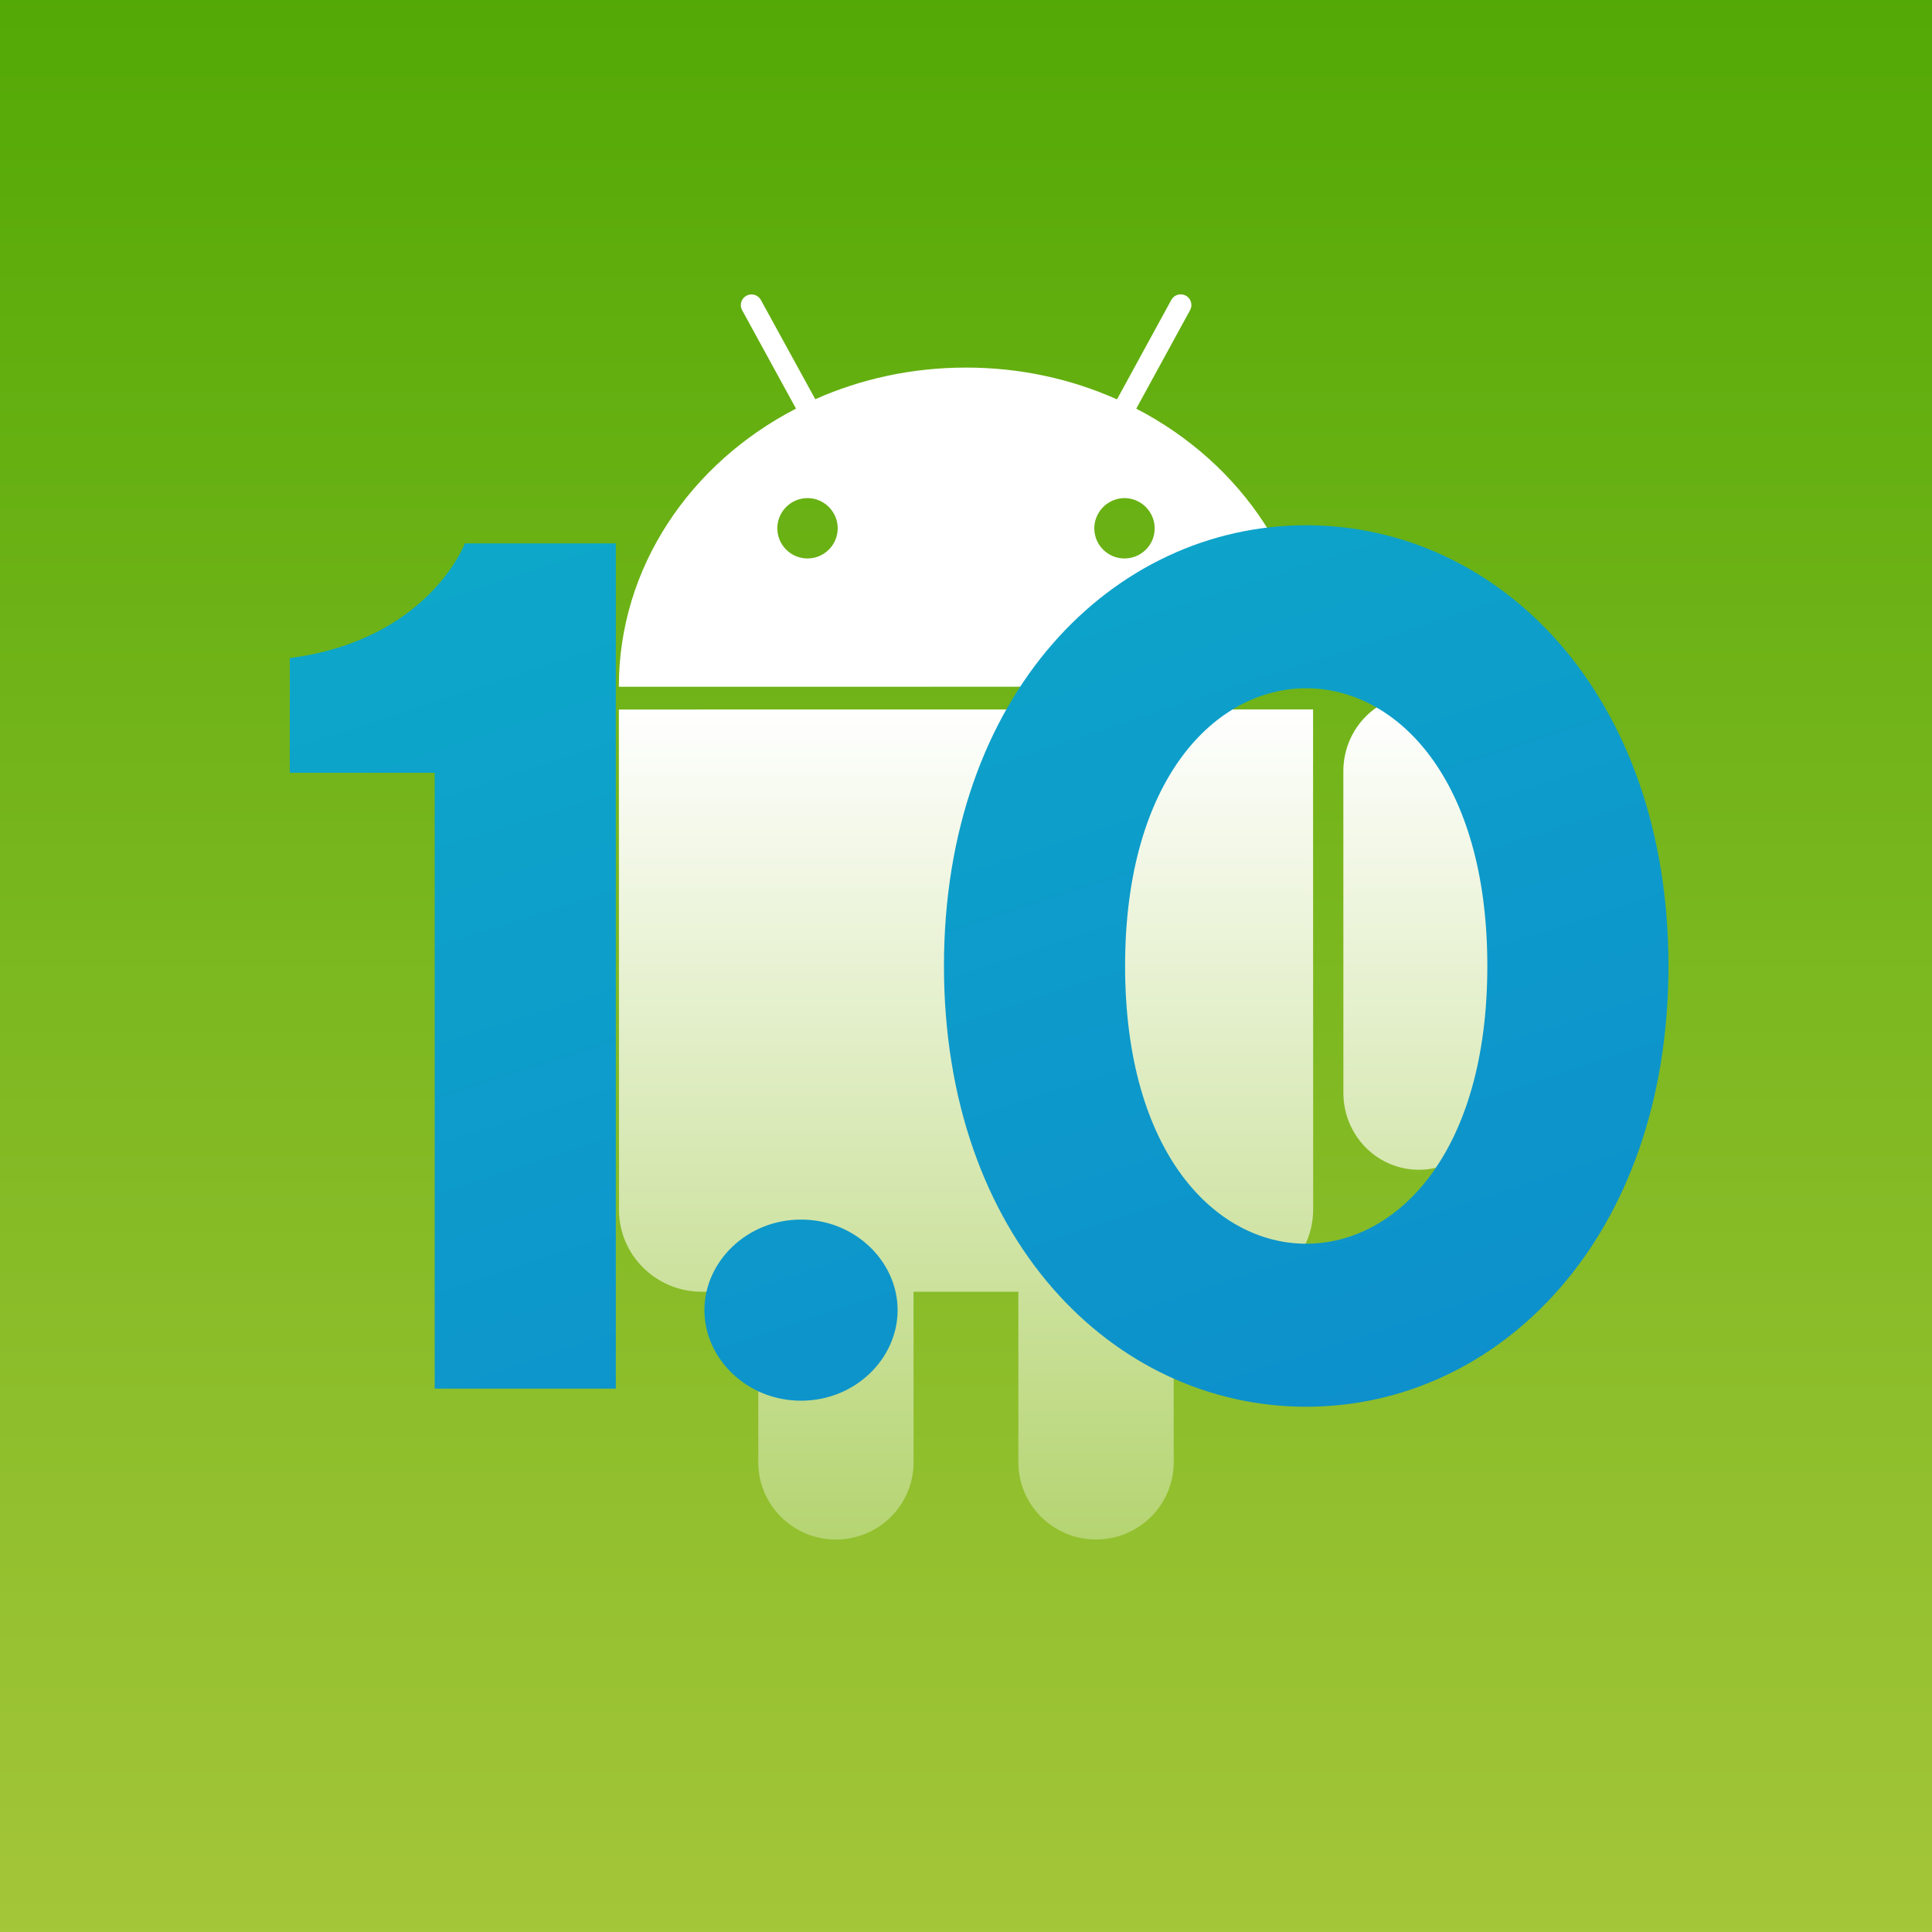 <svg xmlns="http://www.w3.org/2000/svg" xmlns:xlink="http://www.w3.org/1999/xlink" width="256" height="256" version="1.1" viewBox="0 0 256 256"><rect x="0" y="0" width="256" height="256" fill="#333333" stroke="none"/><title>change-android-versioncode-and-versionname-stepicon</title><desc>Created with Sketch.</desc><defs><linearGradient id="linearGradient-1" x1="50%" x2="50%" y1="0%" y2="100%"><stop offset="0%" stop-color="#53A906"/><stop offset="100%" stop-color="#A4C639"/></linearGradient><linearGradient id="linearGradient-2" x1="50%" x2="50%" y1="33.183%" y2="132.41%"><stop offset="0%" stop-color="#FFF"/><stop offset="100%" stop-color="#92C02E"/></linearGradient><linearGradient id="linearGradient-3" x1="-26.536%" x2="122.497%" y1="-146.466%" y2="149.7%"><stop offset="0%" stop-color="#0DD3C5"/><stop offset="8.751%" stop-color="#0DC0C7"/><stop offset="100%" stop-color="#0D83CD"/></linearGradient></defs><g id="New-Icons" fill="none" fill-rule="evenodd" stroke="none" stroke-width="1"><g id="Change-Android-Versioncode-And-Versionname"><g id="change-android-versioncode-and-versionname-stepicon"><rect id="Rectangle" width="256" height="256" x="0" y="0" fill="url(#linearGradient-1)"/><path id="Fill-10" fill="url(#linearGradient-2)" d="M197.993,102.179 C197.992,96.556 193.516,91.999 187.995,92 C182.474,91.996 177.999,96.561 178,102.184 L178.007,144.82 C178.007,150.449 182.48,154.998 188.005,155 C193.526,154.999 197.999,150.449 198,144.816 L197.993,102.179 Z M82,94.015 L82.016,160.272 C82.011,166.299 86.924,171.163 92.994,171.165 L100.47,171.168 L100.478,193.789 C100.477,199.421 105.091,204 110.76,204 C116.445,204 121.051,199.417 121.052,193.782 L121.047,171.165 L134.938,171.162 L134.944,193.783 C134.942,199.412 139.559,203.998 145.229,203.989 C150.914,203.993 155.522,199.41 155.521,193.774 L155.515,171.16 L163.017,171.154 C169.072,171.156 173.999,166.285 174,160.258 L173.989,94 L82,94.015 Z M149.004,74 C146.796,74.002 145,72.216 145,70.004 C145.007,67.815 146.794,66.007 149.006,66 C151.201,66.006 153.002,67.813 153,70.007 C153.005,72.213 151.21,74 149.004,74 Z M106.99,74 C104.791,73.995 103,72.209 103,70.003 C103.001,67.806 104.788,66 106.993,66 C109.207,65.998 110.997,67.806 111,70.003 C111.001,72.206 109.206,73.999 106.99,74 Z M150.561,54.147 L157.689,41.104 C158.069,40.423 157.82,39.555 157.13,39.17 C156.435,38.801 155.576,39.052 155.208,39.738 L148.008,52.917 C141.948,50.216 135.169,48.7 127.995,48.708 C120.84,48.702 114.063,50.212 108.029,52.897 L100.822,39.753 C100.446,39.059 99.584,38.809 98.904,39.186 C98.21,39.56 97.956,40.43 98.341,41.11 L105.473,54.143 C91.46,61.384 81.993,75.171 82,91 L174,90.991 C174.003,75.164 164.553,61.405 150.561,54.147 Z M67.996,92 C62.475,91.997 58.001,96.563 58,102.181 L58.007,144.816 C58.009,150.453 62.485,155.001 68.006,155 C73.53,155 78.005,150.45 77.999,144.816 L78,102.175 C77.998,96.559 73.517,91.996 67.996,92 Z"/><path id="1" fill="url(#linearGradient-3)" d="M61.6,72 L81.6,72 L81.6,184 L57.6,184 L57.6,102.4 L38.4,102.4 L38.4,87.2 C56.8,84.8 61.6,72 61.6,72 Z M93.34,173.6 C93.34,167.2 98.94,161.6 106.14,161.6 C113.34,161.6 118.94,167.2 118.94,173.6 C118.94,180 113.34,185.6 106.14,185.6 C98.94,185.6 93.34,180 93.34,173.6 Z M149.08,128 C149.08,152.8 161.08,164.8 173.08,164.8 C185.08,164.8 197.08,152.8 197.08,128 C197.08,103.2 185.08,91.2 173.08,91.2 C161.08,91.2 149.08,103.2 149.08,128 Z M221.08,128 C221.08,164 198.68,186.4 173.08,186.4 C147.48,186.4 125.08,164 125.08,128 C125.08,92 147.48,69.6 173.08,69.6 C198.68,69.6 221.08,92 221.08,128 Z" style="mix-blend-mode:multiply"/></g></g></g></svg>